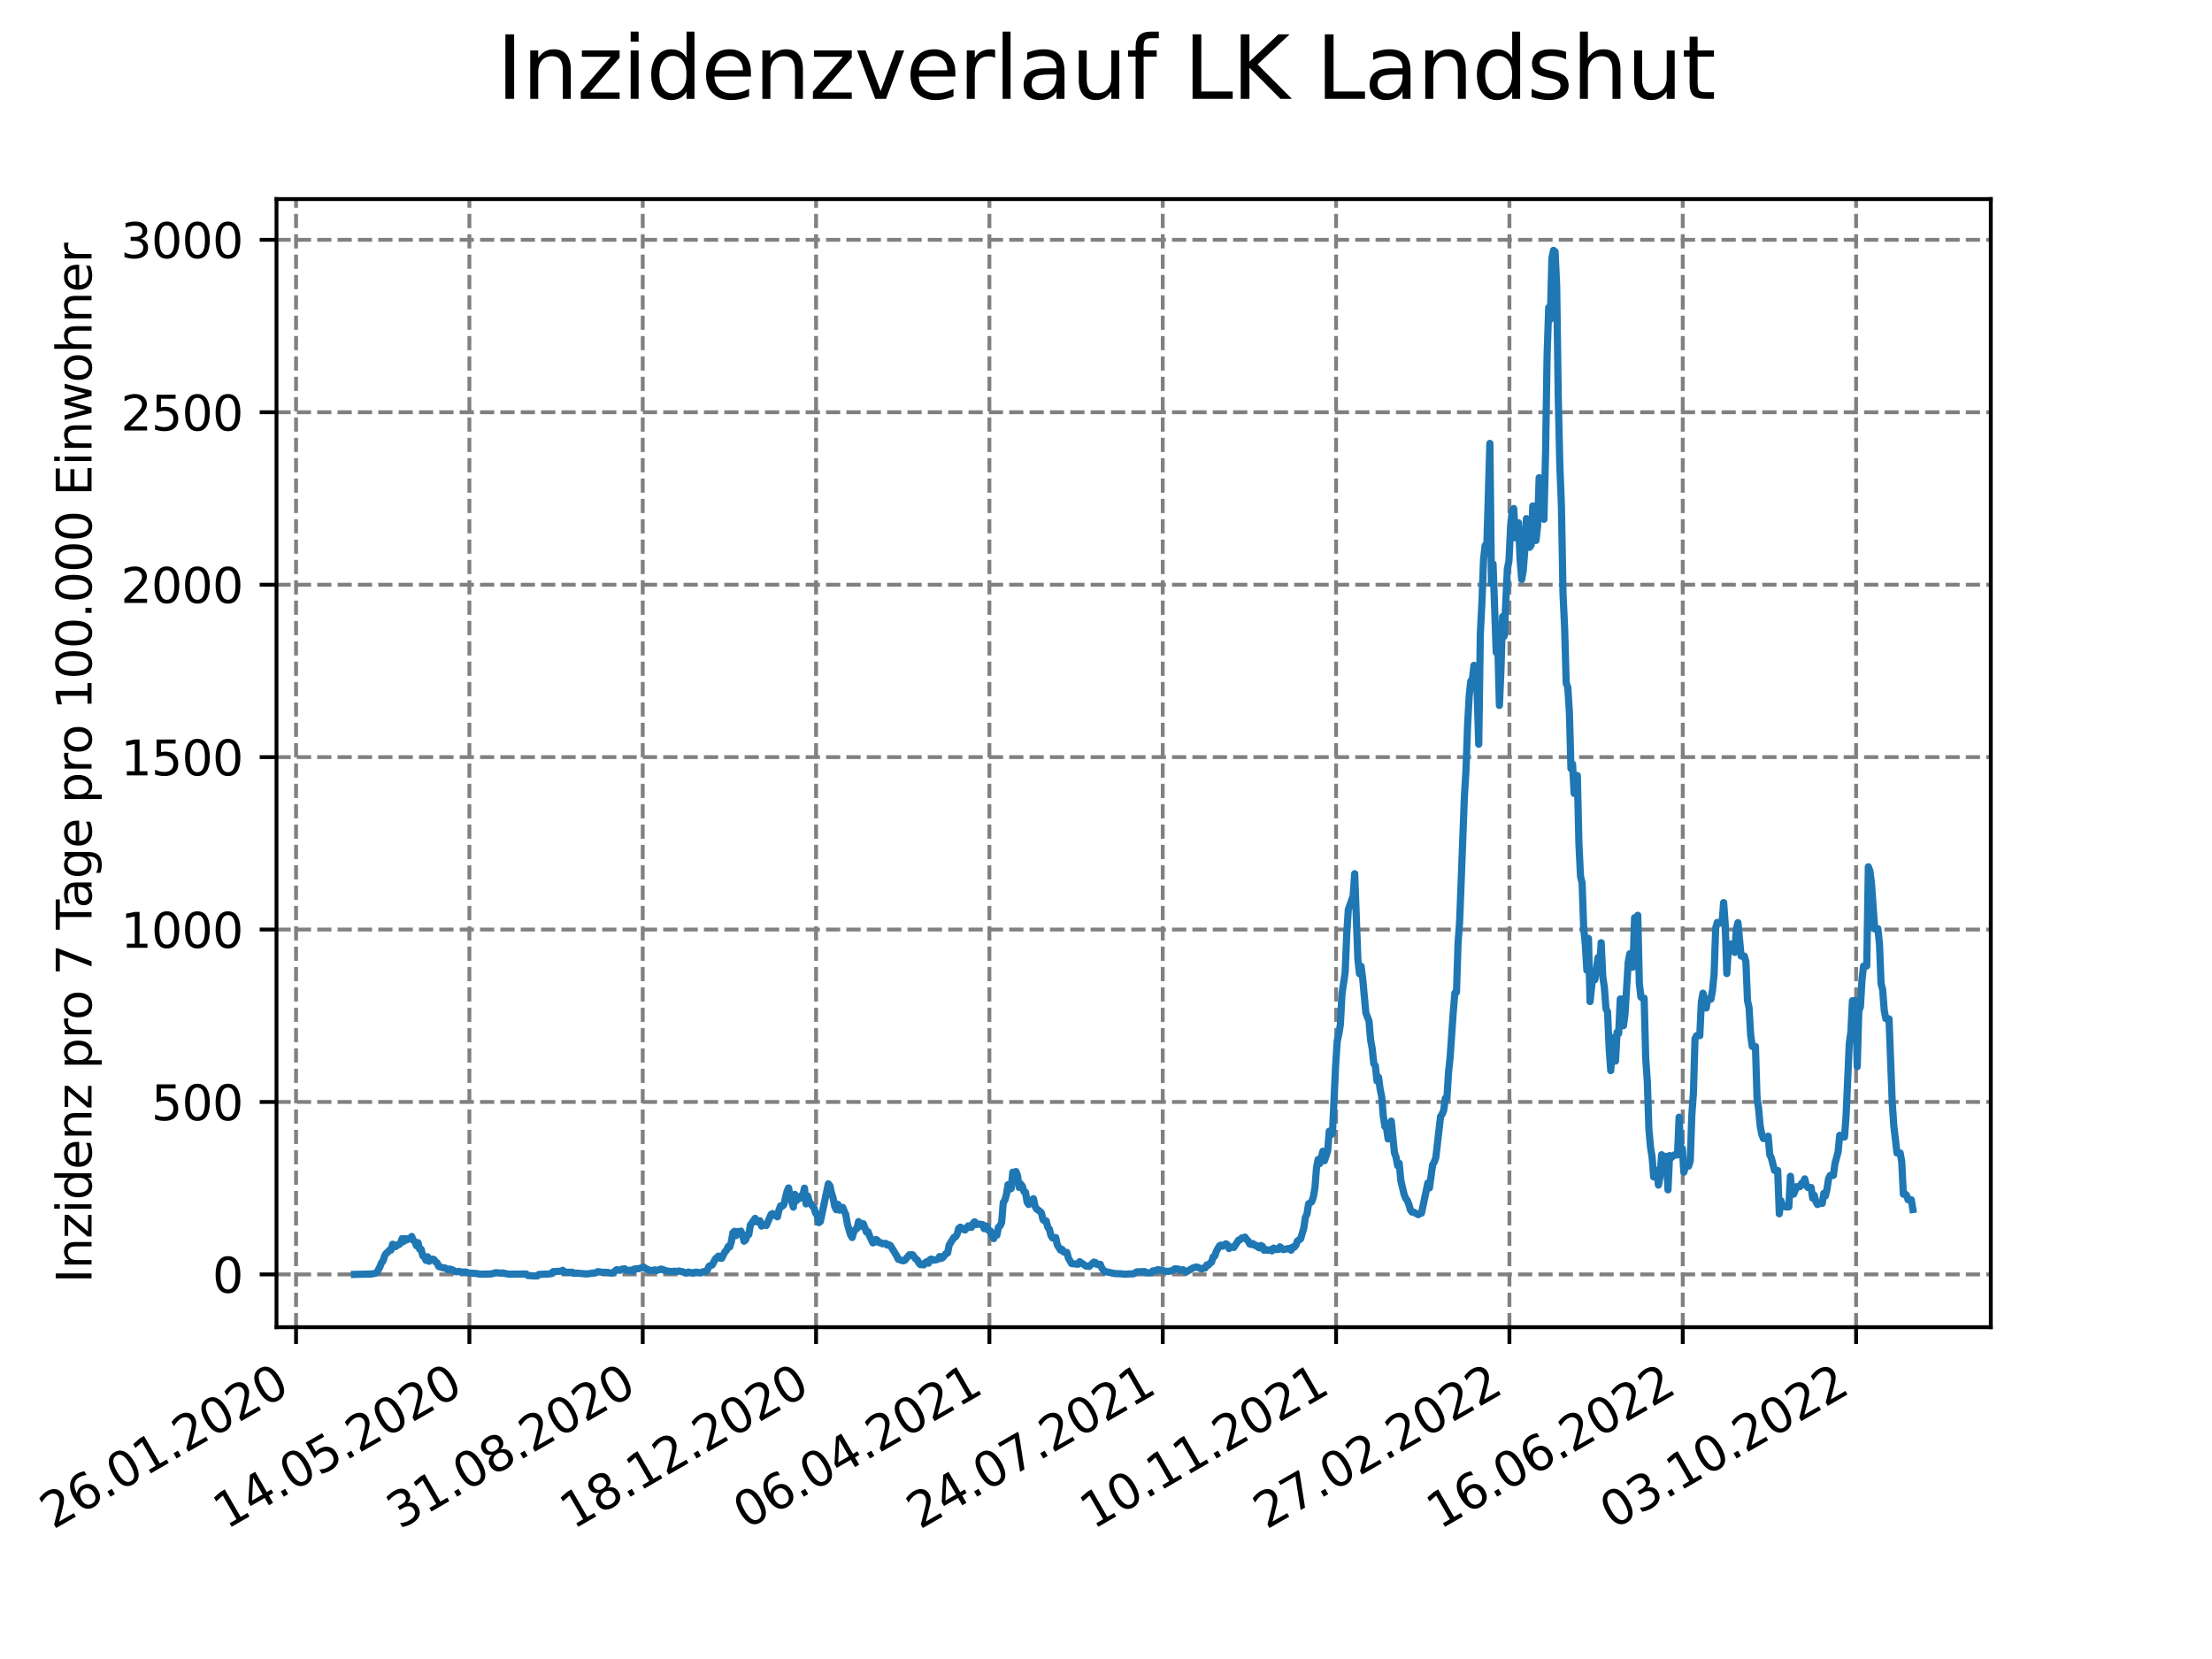 <?xml version="1.0" encoding="utf-8" standalone="no"?>
<!DOCTYPE svg PUBLIC "-//W3C//DTD SVG 1.1//EN"
  "http://www.w3.org/Graphics/SVG/1.1/DTD/svg11.dtd">
<svg xmlns:xlink="http://www.w3.org/1999/xlink" width="460.8pt" height="345.6pt" viewBox="0 0 460.8 345.6" xmlns="http://www.w3.org/2000/svg" version="1.1">
 <defs>
  <style type="text/css">*{stroke-linejoin: round; stroke-linecap: butt}</style>
 </defs>
 <g id="figure_1">
  <g id="patch_1">
   <path d="M 0 345.6 
L 460.8 345.6 
L 460.8 0 
L 0 0 
z
" style="fill: #ffffff"/>
  </g>
  <g id="axes_1">
   <g id="patch_2">
    <path d="M 57.6 276.48 
L 414.72 276.48 
L 414.72 41.472 
L 57.6 41.472 
z
" style="fill: #ffffff"/>
   </g>
   <g id="matplotlib.axis_1">
    <g id="xtick_1">
     <g id="line2d_1">
      <path d="M 61.672 276.48 
L 61.672 41.472 
" clip-path="url(#p30af9d1f97)" style="fill: none; stroke-dasharray: 2.96,1.28; stroke-dashoffset: 0; stroke: #808080; stroke-width: 0.8"/>
     </g>
     <g id="line2d_2">
      <defs>
       <path id="me9393446da" d="M 0 0 
L 0 3.5 
" style="stroke: #000000; stroke-width: 0.8"/>
      </defs>
      <g>
       <use xlink:href="#me9393446da" x="61.672" y="276.48" style="stroke: #000000; stroke-width: 0.8"/>
      </g>
     </g>
     <g id="text_1">
      <!-- 26.01.2020 -->
      <g transform="translate(11.047 318.689) rotate(-30) scale(0.1 -0.1)">
       <defs>
        <path id="DejaVuSans-32" d="M 1228 531 
L 3431 531 
L 3431 0 
L 469 0 
L 469 531 
Q 828 903 1448 1529 
Q 2069 2156 2228 2338 
Q 2531 2678 2651 2914 
Q 2772 3150 2772 3378 
Q 2772 3750 2511 3984 
Q 2250 4219 1831 4219 
Q 1534 4219 1204 4116 
Q 875 4013 500 3803 
L 500 4441 
Q 881 4594 1212 4672 
Q 1544 4750 1819 4750 
Q 2544 4750 2975 4387 
Q 3406 4025 3406 3419 
Q 3406 3131 3298 2873 
Q 3191 2616 2906 2266 
Q 2828 2175 2409 1742 
Q 1991 1309 1228 531 
z
" transform="scale(0.016)"/>
        <path id="DejaVuSans-36" d="M 2113 2584 
Q 1688 2584 1439 2293 
Q 1191 2003 1191 1497 
Q 1191 994 1439 701 
Q 1688 409 2113 409 
Q 2538 409 2786 701 
Q 3034 994 3034 1497 
Q 3034 2003 2786 2293 
Q 2538 2584 2113 2584 
z
M 3366 4563 
L 3366 3988 
Q 3128 4100 2886 4159 
Q 2644 4219 2406 4219 
Q 1781 4219 1451 3797 
Q 1122 3375 1075 2522 
Q 1259 2794 1537 2939 
Q 1816 3084 2150 3084 
Q 2853 3084 3261 2657 
Q 3669 2231 3669 1497 
Q 3669 778 3244 343 
Q 2819 -91 2113 -91 
Q 1303 -91 875 529 
Q 447 1150 447 2328 
Q 447 3434 972 4092 
Q 1497 4750 2381 4750 
Q 2619 4750 2861 4703 
Q 3103 4656 3366 4563 
z
" transform="scale(0.016)"/>
        <path id="DejaVuSans-2e" d="M 684 794 
L 1344 794 
L 1344 0 
L 684 0 
L 684 794 
z
" transform="scale(0.016)"/>
        <path id="DejaVuSans-30" d="M 2034 4250 
Q 1547 4250 1301 3770 
Q 1056 3291 1056 2328 
Q 1056 1369 1301 889 
Q 1547 409 2034 409 
Q 2525 409 2770 889 
Q 3016 1369 3016 2328 
Q 3016 3291 2770 3770 
Q 2525 4250 2034 4250 
z
M 2034 4750 
Q 2819 4750 3233 4129 
Q 3647 3509 3647 2328 
Q 3647 1150 3233 529 
Q 2819 -91 2034 -91 
Q 1250 -91 836 529 
Q 422 1150 422 2328 
Q 422 3509 836 4129 
Q 1250 4750 2034 4750 
z
" transform="scale(0.016)"/>
        <path id="DejaVuSans-31" d="M 794 531 
L 1825 531 
L 1825 4091 
L 703 3866 
L 703 4441 
L 1819 4666 
L 2450 4666 
L 2450 531 
L 3481 531 
L 3481 0 
L 794 0 
L 794 531 
z
" transform="scale(0.016)"/>
       </defs>
       <use xlink:href="#DejaVuSans-32"/>
       <use xlink:href="#DejaVuSans-36" x="63.623"/>
       <use xlink:href="#DejaVuSans-2e" x="127.246"/>
       <use xlink:href="#DejaVuSans-30" x="159.033"/>
       <use xlink:href="#DejaVuSans-31" x="222.656"/>
       <use xlink:href="#DejaVuSans-2e" x="286.279"/>
       <use xlink:href="#DejaVuSans-32" x="318.066"/>
       <use xlink:href="#DejaVuSans-30" x="381.689"/>
       <use xlink:href="#DejaVuSans-32" x="445.312"/>
       <use xlink:href="#DejaVuSans-30" x="508.936"/>
      </g>
     </g>
    </g>
    <g id="xtick_2">
     <g id="line2d_3">
      <path d="M 97.782 276.48 
L 97.782 41.472 
" clip-path="url(#p30af9d1f97)" style="fill: none; stroke-dasharray: 2.96,1.28; stroke-dashoffset: 0; stroke: #808080; stroke-width: 0.8"/>
     </g>
     <g id="line2d_4">
      <g>
       <use xlink:href="#me9393446da" x="97.782" y="276.48" style="stroke: #000000; stroke-width: 0.8"/>
      </g>
     </g>
     <g id="text_2">
      <!-- 14.05.2020 -->
      <g transform="translate(47.156 318.689) rotate(-30) scale(0.1 -0.1)">
       <defs>
        <path id="DejaVuSans-34" d="M 2419 4116 
L 825 1625 
L 2419 1625 
L 2419 4116 
z
M 2253 4666 
L 3047 4666 
L 3047 1625 
L 3713 1625 
L 3713 1100 
L 3047 1100 
L 3047 0 
L 2419 0 
L 2419 1100 
L 313 1100 
L 313 1709 
L 2253 4666 
z
" transform="scale(0.016)"/>
        <path id="DejaVuSans-35" d="M 691 4666 
L 3169 4666 
L 3169 4134 
L 1269 4134 
L 1269 2991 
Q 1406 3038 1543 3061 
Q 1681 3084 1819 3084 
Q 2600 3084 3056 2656 
Q 3513 2228 3513 1497 
Q 3513 744 3044 326 
Q 2575 -91 1722 -91 
Q 1428 -91 1123 -41 
Q 819 9 494 109 
L 494 744 
Q 775 591 1075 516 
Q 1375 441 1709 441 
Q 2250 441 2565 725 
Q 2881 1009 2881 1497 
Q 2881 1984 2565 2268 
Q 2250 2553 1709 2553 
Q 1456 2553 1204 2497 
Q 953 2441 691 2322 
L 691 4666 
z
" transform="scale(0.016)"/>
       </defs>
       <use xlink:href="#DejaVuSans-31"/>
       <use xlink:href="#DejaVuSans-34" x="63.623"/>
       <use xlink:href="#DejaVuSans-2e" x="127.246"/>
       <use xlink:href="#DejaVuSans-30" x="159.033"/>
       <use xlink:href="#DejaVuSans-35" x="222.656"/>
       <use xlink:href="#DejaVuSans-2e" x="286.279"/>
       <use xlink:href="#DejaVuSans-32" x="318.066"/>
       <use xlink:href="#DejaVuSans-30" x="381.689"/>
       <use xlink:href="#DejaVuSans-32" x="445.312"/>
       <use xlink:href="#DejaVuSans-30" x="508.936"/>
      </g>
     </g>
    </g>
    <g id="xtick_3">
     <g id="line2d_5">
      <path d="M 133.891 276.48 
L 133.891 41.472 
" clip-path="url(#p30af9d1f97)" style="fill: none; stroke-dasharray: 2.96,1.28; stroke-dashoffset: 0; stroke: #808080; stroke-width: 0.8"/>
     </g>
     <g id="line2d_6">
      <g>
       <use xlink:href="#me9393446da" x="133.891" y="276.48" style="stroke: #000000; stroke-width: 0.8"/>
      </g>
     </g>
     <g id="text_3">
      <!-- 31.08.2020 -->
      <g transform="translate(83.266 318.689) rotate(-30) scale(0.1 -0.1)">
       <defs>
        <path id="DejaVuSans-33" d="M 2597 2516 
Q 3050 2419 3304 2112 
Q 3559 1806 3559 1356 
Q 3559 666 3084 287 
Q 2609 -91 1734 -91 
Q 1441 -91 1130 -33 
Q 819 25 488 141 
L 488 750 
Q 750 597 1062 519 
Q 1375 441 1716 441 
Q 2309 441 2620 675 
Q 2931 909 2931 1356 
Q 2931 1769 2642 2001 
Q 2353 2234 1838 2234 
L 1294 2234 
L 1294 2753 
L 1863 2753 
Q 2328 2753 2575 2939 
Q 2822 3125 2822 3475 
Q 2822 3834 2567 4026 
Q 2313 4219 1838 4219 
Q 1578 4219 1281 4162 
Q 984 4106 628 3988 
L 628 4550 
Q 988 4650 1302 4700 
Q 1616 4750 1894 4750 
Q 2613 4750 3031 4423 
Q 3450 4097 3450 3541 
Q 3450 3153 3228 2886 
Q 3006 2619 2597 2516 
z
" transform="scale(0.016)"/>
        <path id="DejaVuSans-38" d="M 2034 2216 
Q 1584 2216 1326 1975 
Q 1069 1734 1069 1313 
Q 1069 891 1326 650 
Q 1584 409 2034 409 
Q 2484 409 2743 651 
Q 3003 894 3003 1313 
Q 3003 1734 2745 1975 
Q 2488 2216 2034 2216 
z
M 1403 2484 
Q 997 2584 770 2862 
Q 544 3141 544 3541 
Q 544 4100 942 4425 
Q 1341 4750 2034 4750 
Q 2731 4750 3128 4425 
Q 3525 4100 3525 3541 
Q 3525 3141 3298 2862 
Q 3072 2584 2669 2484 
Q 3125 2378 3379 2068 
Q 3634 1759 3634 1313 
Q 3634 634 3220 271 
Q 2806 -91 2034 -91 
Q 1263 -91 848 271 
Q 434 634 434 1313 
Q 434 1759 690 2068 
Q 947 2378 1403 2484 
z
M 1172 3481 
Q 1172 3119 1398 2916 
Q 1625 2713 2034 2713 
Q 2441 2713 2670 2916 
Q 2900 3119 2900 3481 
Q 2900 3844 2670 4047 
Q 2441 4250 2034 4250 
Q 1625 4250 1398 4047 
Q 1172 3844 1172 3481 
z
" transform="scale(0.016)"/>
       </defs>
       <use xlink:href="#DejaVuSans-33"/>
       <use xlink:href="#DejaVuSans-31" x="63.623"/>
       <use xlink:href="#DejaVuSans-2e" x="127.246"/>
       <use xlink:href="#DejaVuSans-30" x="159.033"/>
       <use xlink:href="#DejaVuSans-38" x="222.656"/>
       <use xlink:href="#DejaVuSans-2e" x="286.279"/>
       <use xlink:href="#DejaVuSans-32" x="318.066"/>
       <use xlink:href="#DejaVuSans-30" x="381.689"/>
       <use xlink:href="#DejaVuSans-32" x="445.312"/>
       <use xlink:href="#DejaVuSans-30" x="508.936"/>
      </g>
     </g>
    </g>
    <g id="xtick_4">
     <g id="line2d_7">
      <path d="M 170.001 276.48 
L 170.001 41.472 
" clip-path="url(#p30af9d1f97)" style="fill: none; stroke-dasharray: 2.96,1.28; stroke-dashoffset: 0; stroke: #808080; stroke-width: 0.8"/>
     </g>
     <g id="line2d_8">
      <g>
       <use xlink:href="#me9393446da" x="170.001" y="276.48" style="stroke: #000000; stroke-width: 0.8"/>
      </g>
     </g>
     <g id="text_4">
      <!-- 18.12.2020 -->
      <g transform="translate(119.375 318.689) rotate(-30) scale(0.1 -0.1)">
       <use xlink:href="#DejaVuSans-31"/>
       <use xlink:href="#DejaVuSans-38" x="63.623"/>
       <use xlink:href="#DejaVuSans-2e" x="127.246"/>
       <use xlink:href="#DejaVuSans-31" x="159.033"/>
       <use xlink:href="#DejaVuSans-32" x="222.656"/>
       <use xlink:href="#DejaVuSans-2e" x="286.279"/>
       <use xlink:href="#DejaVuSans-32" x="318.066"/>
       <use xlink:href="#DejaVuSans-30" x="381.689"/>
       <use xlink:href="#DejaVuSans-32" x="445.312"/>
       <use xlink:href="#DejaVuSans-30" x="508.936"/>
      </g>
     </g>
    </g>
    <g id="xtick_5">
     <g id="line2d_9">
      <path d="M 206.11 276.48 
L 206.11 41.472 
" clip-path="url(#p30af9d1f97)" style="fill: none; stroke-dasharray: 2.96,1.28; stroke-dashoffset: 0; stroke: #808080; stroke-width: 0.8"/>
     </g>
     <g id="line2d_10">
      <g>
       <use xlink:href="#me9393446da" x="206.11" y="276.48" style="stroke: #000000; stroke-width: 0.8"/>
      </g>
     </g>
     <g id="text_5">
      <!-- 06.04.2021 -->
      <g transform="translate(155.485 318.689) rotate(-30) scale(0.1 -0.1)">
       <use xlink:href="#DejaVuSans-30"/>
       <use xlink:href="#DejaVuSans-36" x="63.623"/>
       <use xlink:href="#DejaVuSans-2e" x="127.246"/>
       <use xlink:href="#DejaVuSans-30" x="159.033"/>
       <use xlink:href="#DejaVuSans-34" x="222.656"/>
       <use xlink:href="#DejaVuSans-2e" x="286.279"/>
       <use xlink:href="#DejaVuSans-32" x="318.066"/>
       <use xlink:href="#DejaVuSans-30" x="381.689"/>
       <use xlink:href="#DejaVuSans-32" x="445.312"/>
       <use xlink:href="#DejaVuSans-31" x="508.936"/>
      </g>
     </g>
    </g>
    <g id="xtick_6">
     <g id="line2d_11">
      <path d="M 242.22 276.48 
L 242.22 41.472 
" clip-path="url(#p30af9d1f97)" style="fill: none; stroke-dasharray: 2.96,1.28; stroke-dashoffset: 0; stroke: #808080; stroke-width: 0.8"/>
     </g>
     <g id="line2d_12">
      <g>
       <use xlink:href="#me9393446da" x="242.22" y="276.48" style="stroke: #000000; stroke-width: 0.8"/>
      </g>
     </g>
     <g id="text_6">
      <!-- 24.07.2021 -->
      <g transform="translate(191.594 318.689) rotate(-30) scale(0.1 -0.1)">
       <defs>
        <path id="DejaVuSans-37" d="M 525 4666 
L 3525 4666 
L 3525 4397 
L 1831 0 
L 1172 0 
L 2766 4134 
L 525 4134 
L 525 4666 
z
" transform="scale(0.016)"/>
       </defs>
       <use xlink:href="#DejaVuSans-32"/>
       <use xlink:href="#DejaVuSans-34" x="63.623"/>
       <use xlink:href="#DejaVuSans-2e" x="127.246"/>
       <use xlink:href="#DejaVuSans-30" x="159.033"/>
       <use xlink:href="#DejaVuSans-37" x="222.656"/>
       <use xlink:href="#DejaVuSans-2e" x="286.279"/>
       <use xlink:href="#DejaVuSans-32" x="318.066"/>
       <use xlink:href="#DejaVuSans-30" x="381.689"/>
       <use xlink:href="#DejaVuSans-32" x="445.312"/>
       <use xlink:href="#DejaVuSans-31" x="508.936"/>
      </g>
     </g>
    </g>
    <g id="xtick_7">
     <g id="line2d_13">
      <path d="M 278.329 276.48 
L 278.329 41.472 
" clip-path="url(#p30af9d1f97)" style="fill: none; stroke-dasharray: 2.96,1.28; stroke-dashoffset: 0; stroke: #808080; stroke-width: 0.8"/>
     </g>
     <g id="line2d_14">
      <g>
       <use xlink:href="#me9393446da" x="278.329" y="276.48" style="stroke: #000000; stroke-width: 0.8"/>
      </g>
     </g>
     <g id="text_7">
      <!-- 10.11.2021 -->
      <g transform="translate(227.704 318.689) rotate(-30) scale(0.1 -0.1)">
       <use xlink:href="#DejaVuSans-31"/>
       <use xlink:href="#DejaVuSans-30" x="63.623"/>
       <use xlink:href="#DejaVuSans-2e" x="127.246"/>
       <use xlink:href="#DejaVuSans-31" x="159.033"/>
       <use xlink:href="#DejaVuSans-31" x="222.656"/>
       <use xlink:href="#DejaVuSans-2e" x="286.279"/>
       <use xlink:href="#DejaVuSans-32" x="318.066"/>
       <use xlink:href="#DejaVuSans-30" x="381.689"/>
       <use xlink:href="#DejaVuSans-32" x="445.312"/>
       <use xlink:href="#DejaVuSans-31" x="508.936"/>
      </g>
     </g>
    </g>
    <g id="xtick_8">
     <g id="line2d_15">
      <path d="M 314.439 276.48 
L 314.439 41.472 
" clip-path="url(#p30af9d1f97)" style="fill: none; stroke-dasharray: 2.96,1.28; stroke-dashoffset: 0; stroke: #808080; stroke-width: 0.8"/>
     </g>
     <g id="line2d_16">
      <g>
       <use xlink:href="#me9393446da" x="314.439" y="276.48" style="stroke: #000000; stroke-width: 0.8"/>
      </g>
     </g>
     <g id="text_8">
      <!-- 27.02.2022 -->
      <g transform="translate(263.814 318.689) rotate(-30) scale(0.1 -0.1)">
       <use xlink:href="#DejaVuSans-32"/>
       <use xlink:href="#DejaVuSans-37" x="63.623"/>
       <use xlink:href="#DejaVuSans-2e" x="127.246"/>
       <use xlink:href="#DejaVuSans-30" x="159.033"/>
       <use xlink:href="#DejaVuSans-32" x="222.656"/>
       <use xlink:href="#DejaVuSans-2e" x="286.279"/>
       <use xlink:href="#DejaVuSans-32" x="318.066"/>
       <use xlink:href="#DejaVuSans-30" x="381.689"/>
       <use xlink:href="#DejaVuSans-32" x="445.312"/>
       <use xlink:href="#DejaVuSans-32" x="508.936"/>
      </g>
     </g>
    </g>
    <g id="xtick_9">
     <g id="line2d_17">
      <path d="M 350.548 276.48 
L 350.548 41.472 
" clip-path="url(#p30af9d1f97)" style="fill: none; stroke-dasharray: 2.96,1.28; stroke-dashoffset: 0; stroke: #808080; stroke-width: 0.8"/>
     </g>
     <g id="line2d_18">
      <g>
       <use xlink:href="#me9393446da" x="350.548" y="276.48" style="stroke: #000000; stroke-width: 0.8"/>
      </g>
     </g>
     <g id="text_9">
      <!-- 16.06.2022 -->
      <g transform="translate(299.923 318.689) rotate(-30) scale(0.1 -0.1)">
       <use xlink:href="#DejaVuSans-31"/>
       <use xlink:href="#DejaVuSans-36" x="63.623"/>
       <use xlink:href="#DejaVuSans-2e" x="127.246"/>
       <use xlink:href="#DejaVuSans-30" x="159.033"/>
       <use xlink:href="#DejaVuSans-36" x="222.656"/>
       <use xlink:href="#DejaVuSans-2e" x="286.279"/>
       <use xlink:href="#DejaVuSans-32" x="318.066"/>
       <use xlink:href="#DejaVuSans-30" x="381.689"/>
       <use xlink:href="#DejaVuSans-32" x="445.312"/>
       <use xlink:href="#DejaVuSans-32" x="508.936"/>
      </g>
     </g>
    </g>
    <g id="xtick_10">
     <g id="line2d_19">
      <path d="M 386.658 276.48 
L 386.658 41.472 
" clip-path="url(#p30af9d1f97)" style="fill: none; stroke-dasharray: 2.96,1.28; stroke-dashoffset: 0; stroke: #808080; stroke-width: 0.8"/>
     </g>
     <g id="line2d_20">
      <g>
       <use xlink:href="#me9393446da" x="386.658" y="276.48" style="stroke: #000000; stroke-width: 0.8"/>
      </g>
     </g>
     <g id="text_10">
      <!-- 03.10.2022 -->
      <g transform="translate(336.033 318.689) rotate(-30) scale(0.1 -0.1)">
       <use xlink:href="#DejaVuSans-30"/>
       <use xlink:href="#DejaVuSans-33" x="63.623"/>
       <use xlink:href="#DejaVuSans-2e" x="127.246"/>
       <use xlink:href="#DejaVuSans-31" x="159.033"/>
       <use xlink:href="#DejaVuSans-30" x="222.656"/>
       <use xlink:href="#DejaVuSans-2e" x="286.279"/>
       <use xlink:href="#DejaVuSans-32" x="318.066"/>
       <use xlink:href="#DejaVuSans-30" x="381.689"/>
       <use xlink:href="#DejaVuSans-32" x="445.312"/>
       <use xlink:href="#DejaVuSans-32" x="508.936"/>
      </g>
     </g>
    </g>
   </g>
   <g id="matplotlib.axis_2">
    <g id="ytick_1">
     <g id="line2d_21">
      <path d="M 57.6 265.483 
L 414.72 265.483 
" clip-path="url(#p30af9d1f97)" style="fill: none; stroke-dasharray: 2.96,1.28; stroke-dashoffset: 0; stroke: #808080; stroke-width: 0.8"/>
     </g>
     <g id="line2d_22">
      <defs>
       <path id="mb37d56db6e" d="M 0 0 
L -3.5 0 
" style="stroke: #000000; stroke-width: 0.8"/>
      </defs>
      <g>
       <use xlink:href="#mb37d56db6e" x="57.6" y="265.483" style="stroke: #000000; stroke-width: 0.8"/>
      </g>
     </g>
     <g id="text_11">
      <!-- 0 -->
      <g transform="translate(44.237 269.283) scale(0.1 -0.1)">
       <use xlink:href="#DejaVuSans-30"/>
      </g>
     </g>
    </g>
    <g id="ytick_2">
     <g id="line2d_23">
      <path d="M 57.6 229.563 
L 414.72 229.563 
" clip-path="url(#p30af9d1f97)" style="fill: none; stroke-dasharray: 2.96,1.28; stroke-dashoffset: 0; stroke: #808080; stroke-width: 0.8"/>
     </g>
     <g id="line2d_24">
      <g>
       <use xlink:href="#mb37d56db6e" x="57.6" y="229.563" style="stroke: #000000; stroke-width: 0.8"/>
      </g>
     </g>
     <g id="text_12">
      <!-- 500 -->
      <g transform="translate(31.512 233.362) scale(0.1 -0.1)">
       <use xlink:href="#DejaVuSans-35"/>
       <use xlink:href="#DejaVuSans-30" x="63.623"/>
       <use xlink:href="#DejaVuSans-30" x="127.246"/>
      </g>
     </g>
    </g>
    <g id="ytick_3">
     <g id="line2d_25">
      <path d="M 57.6 193.642 
L 414.72 193.642 
" clip-path="url(#p30af9d1f97)" style="fill: none; stroke-dasharray: 2.96,1.28; stroke-dashoffset: 0; stroke: #808080; stroke-width: 0.8"/>
     </g>
     <g id="line2d_26">
      <g>
       <use xlink:href="#mb37d56db6e" x="57.6" y="193.642" style="stroke: #000000; stroke-width: 0.8"/>
      </g>
     </g>
     <g id="text_13">
      <!-- 1000 -->
      <g transform="translate(25.15 197.441) scale(0.1 -0.1)">
       <use xlink:href="#DejaVuSans-31"/>
       <use xlink:href="#DejaVuSans-30" x="63.623"/>
       <use xlink:href="#DejaVuSans-30" x="127.246"/>
       <use xlink:href="#DejaVuSans-30" x="190.869"/>
      </g>
     </g>
    </g>
    <g id="ytick_4">
     <g id="line2d_27">
      <path d="M 57.6 157.721 
L 414.72 157.721 
" clip-path="url(#p30af9d1f97)" style="fill: none; stroke-dasharray: 2.96,1.28; stroke-dashoffset: 0; stroke: #808080; stroke-width: 0.8"/>
     </g>
     <g id="line2d_28">
      <g>
       <use xlink:href="#mb37d56db6e" x="57.6" y="157.721" style="stroke: #000000; stroke-width: 0.8"/>
      </g>
     </g>
     <g id="text_14">
      <!-- 1500 -->
      <g transform="translate(25.15 161.521) scale(0.1 -0.1)">
       <use xlink:href="#DejaVuSans-31"/>
       <use xlink:href="#DejaVuSans-35" x="63.623"/>
       <use xlink:href="#DejaVuSans-30" x="127.246"/>
       <use xlink:href="#DejaVuSans-30" x="190.869"/>
      </g>
     </g>
    </g>
    <g id="ytick_5">
     <g id="line2d_29">
      <path d="M 57.6 121.801 
L 414.72 121.801 
" clip-path="url(#p30af9d1f97)" style="fill: none; stroke-dasharray: 2.96,1.28; stroke-dashoffset: 0; stroke: #808080; stroke-width: 0.8"/>
     </g>
     <g id="line2d_30">
      <g>
       <use xlink:href="#mb37d56db6e" x="57.6" y="121.801" style="stroke: #000000; stroke-width: 0.8"/>
      </g>
     </g>
     <g id="text_15">
      <!-- 2000 -->
      <g transform="translate(25.15 125.6) scale(0.1 -0.1)">
       <use xlink:href="#DejaVuSans-32"/>
       <use xlink:href="#DejaVuSans-30" x="63.623"/>
       <use xlink:href="#DejaVuSans-30" x="127.246"/>
       <use xlink:href="#DejaVuSans-30" x="190.869"/>
      </g>
     </g>
    </g>
    <g id="ytick_6">
     <g id="line2d_31">
      <path d="M 57.6 85.88 
L 414.72 85.88 
" clip-path="url(#p30af9d1f97)" style="fill: none; stroke-dasharray: 2.96,1.28; stroke-dashoffset: 0; stroke: #808080; stroke-width: 0.8"/>
     </g>
     <g id="line2d_32">
      <g>
       <use xlink:href="#mb37d56db6e" x="57.6" y="85.88" style="stroke: #000000; stroke-width: 0.8"/>
      </g>
     </g>
     <g id="text_16">
      <!-- 2500 -->
      <g transform="translate(25.15 89.679) scale(0.1 -0.1)">
       <use xlink:href="#DejaVuSans-32"/>
       <use xlink:href="#DejaVuSans-35" x="63.623"/>
       <use xlink:href="#DejaVuSans-30" x="127.246"/>
       <use xlink:href="#DejaVuSans-30" x="190.869"/>
      </g>
     </g>
    </g>
    <g id="ytick_7">
     <g id="line2d_33">
      <path d="M 57.6 49.959 
L 414.72 49.959 
" clip-path="url(#p30af9d1f97)" style="fill: none; stroke-dasharray: 2.96,1.28; stroke-dashoffset: 0; stroke: #808080; stroke-width: 0.8"/>
     </g>
     <g id="line2d_34">
      <g>
       <use xlink:href="#mb37d56db6e" x="57.6" y="49.959" style="stroke: #000000; stroke-width: 0.8"/>
      </g>
     </g>
     <g id="text_17">
      <!-- 3000 -->
      <g transform="translate(25.15 53.759) scale(0.1 -0.1)">
       <use xlink:href="#DejaVuSans-33"/>
       <use xlink:href="#DejaVuSans-30" x="63.623"/>
       <use xlink:href="#DejaVuSans-30" x="127.246"/>
       <use xlink:href="#DejaVuSans-30" x="190.869"/>
      </g>
     </g>
    </g>
    <g id="text_18">
     <!-- Inzidenz pro 7 Tage pro 100.000 Einwohner -->
     <g transform="translate(19.07 267.301) rotate(-90) scale(0.1 -0.1)">
      <defs>
       <path id="DejaVuSans-49" d="M 628 4666 
L 1259 4666 
L 1259 0 
L 628 0 
L 628 4666 
z
" transform="scale(0.016)"/>
       <path id="DejaVuSans-6e" d="M 3513 2113 
L 3513 0 
L 2938 0 
L 2938 2094 
Q 2938 2591 2744 2837 
Q 2550 3084 2163 3084 
Q 1697 3084 1428 2787 
Q 1159 2491 1159 1978 
L 1159 0 
L 581 0 
L 581 3500 
L 1159 3500 
L 1159 2956 
Q 1366 3272 1645 3428 
Q 1925 3584 2291 3584 
Q 2894 3584 3203 3211 
Q 3513 2838 3513 2113 
z
" transform="scale(0.016)"/>
       <path id="DejaVuSans-7a" d="M 353 3500 
L 3084 3500 
L 3084 2975 
L 922 459 
L 3084 459 
L 3084 0 
L 275 0 
L 275 525 
L 2438 3041 
L 353 3041 
L 353 3500 
z
" transform="scale(0.016)"/>
       <path id="DejaVuSans-69" d="M 603 3500 
L 1178 3500 
L 1178 0 
L 603 0 
L 603 3500 
z
M 603 4863 
L 1178 4863 
L 1178 4134 
L 603 4134 
L 603 4863 
z
" transform="scale(0.016)"/>
       <path id="DejaVuSans-64" d="M 2906 2969 
L 2906 4863 
L 3481 4863 
L 3481 0 
L 2906 0 
L 2906 525 
Q 2725 213 2448 61 
Q 2172 -91 1784 -91 
Q 1150 -91 751 415 
Q 353 922 353 1747 
Q 353 2572 751 3078 
Q 1150 3584 1784 3584 
Q 2172 3584 2448 3432 
Q 2725 3281 2906 2969 
z
M 947 1747 
Q 947 1113 1208 752 
Q 1469 391 1925 391 
Q 2381 391 2643 752 
Q 2906 1113 2906 1747 
Q 2906 2381 2643 2742 
Q 2381 3103 1925 3103 
Q 1469 3103 1208 2742 
Q 947 2381 947 1747 
z
" transform="scale(0.016)"/>
       <path id="DejaVuSans-65" d="M 3597 1894 
L 3597 1613 
L 953 1613 
Q 991 1019 1311 708 
Q 1631 397 2203 397 
Q 2534 397 2845 478 
Q 3156 559 3463 722 
L 3463 178 
Q 3153 47 2828 -22 
Q 2503 -91 2169 -91 
Q 1331 -91 842 396 
Q 353 884 353 1716 
Q 353 2575 817 3079 
Q 1281 3584 2069 3584 
Q 2775 3584 3186 3129 
Q 3597 2675 3597 1894 
z
M 3022 2063 
Q 3016 2534 2758 2815 
Q 2500 3097 2075 3097 
Q 1594 3097 1305 2825 
Q 1016 2553 972 2059 
L 3022 2063 
z
" transform="scale(0.016)"/>
       <path id="DejaVuSans-20" transform="scale(0.016)"/>
       <path id="DejaVuSans-70" d="M 1159 525 
L 1159 -1331 
L 581 -1331 
L 581 3500 
L 1159 3500 
L 1159 2969 
Q 1341 3281 1617 3432 
Q 1894 3584 2278 3584 
Q 2916 3584 3314 3078 
Q 3713 2572 3713 1747 
Q 3713 922 3314 415 
Q 2916 -91 2278 -91 
Q 1894 -91 1617 61 
Q 1341 213 1159 525 
z
M 3116 1747 
Q 3116 2381 2855 2742 
Q 2594 3103 2138 3103 
Q 1681 3103 1420 2742 
Q 1159 2381 1159 1747 
Q 1159 1113 1420 752 
Q 1681 391 2138 391 
Q 2594 391 2855 752 
Q 3116 1113 3116 1747 
z
" transform="scale(0.016)"/>
       <path id="DejaVuSans-72" d="M 2631 2963 
Q 2534 3019 2420 3045 
Q 2306 3072 2169 3072 
Q 1681 3072 1420 2755 
Q 1159 2438 1159 1844 
L 1159 0 
L 581 0 
L 581 3500 
L 1159 3500 
L 1159 2956 
Q 1341 3275 1631 3429 
Q 1922 3584 2338 3584 
Q 2397 3584 2469 3576 
Q 2541 3569 2628 3553 
L 2631 2963 
z
" transform="scale(0.016)"/>
       <path id="DejaVuSans-6f" d="M 1959 3097 
Q 1497 3097 1228 2736 
Q 959 2375 959 1747 
Q 959 1119 1226 758 
Q 1494 397 1959 397 
Q 2419 397 2687 759 
Q 2956 1122 2956 1747 
Q 2956 2369 2687 2733 
Q 2419 3097 1959 3097 
z
M 1959 3584 
Q 2709 3584 3137 3096 
Q 3566 2609 3566 1747 
Q 3566 888 3137 398 
Q 2709 -91 1959 -91 
Q 1206 -91 779 398 
Q 353 888 353 1747 
Q 353 2609 779 3096 
Q 1206 3584 1959 3584 
z
" transform="scale(0.016)"/>
       <path id="DejaVuSans-54" d="M -19 4666 
L 3928 4666 
L 3928 4134 
L 2272 4134 
L 2272 0 
L 1638 0 
L 1638 4134 
L -19 4134 
L -19 4666 
z
" transform="scale(0.016)"/>
       <path id="DejaVuSans-61" d="M 2194 1759 
Q 1497 1759 1228 1600 
Q 959 1441 959 1056 
Q 959 750 1161 570 
Q 1363 391 1709 391 
Q 2188 391 2477 730 
Q 2766 1069 2766 1631 
L 2766 1759 
L 2194 1759 
z
M 3341 1997 
L 3341 0 
L 2766 0 
L 2766 531 
Q 2569 213 2275 61 
Q 1981 -91 1556 -91 
Q 1019 -91 701 211 
Q 384 513 384 1019 
Q 384 1609 779 1909 
Q 1175 2209 1959 2209 
L 2766 2209 
L 2766 2266 
Q 2766 2663 2505 2880 
Q 2244 3097 1772 3097 
Q 1472 3097 1187 3025 
Q 903 2953 641 2809 
L 641 3341 
Q 956 3463 1253 3523 
Q 1550 3584 1831 3584 
Q 2591 3584 2966 3190 
Q 3341 2797 3341 1997 
z
" transform="scale(0.016)"/>
       <path id="DejaVuSans-67" d="M 2906 1791 
Q 2906 2416 2648 2759 
Q 2391 3103 1925 3103 
Q 1463 3103 1205 2759 
Q 947 2416 947 1791 
Q 947 1169 1205 825 
Q 1463 481 1925 481 
Q 2391 481 2648 825 
Q 2906 1169 2906 1791 
z
M 3481 434 
Q 3481 -459 3084 -895 
Q 2688 -1331 1869 -1331 
Q 1566 -1331 1297 -1286 
Q 1028 -1241 775 -1147 
L 775 -588 
Q 1028 -725 1275 -790 
Q 1522 -856 1778 -856 
Q 2344 -856 2625 -561 
Q 2906 -266 2906 331 
L 2906 616 
Q 2728 306 2450 153 
Q 2172 0 1784 0 
Q 1141 0 747 490 
Q 353 981 353 1791 
Q 353 2603 747 3093 
Q 1141 3584 1784 3584 
Q 2172 3584 2450 3431 
Q 2728 3278 2906 2969 
L 2906 3500 
L 3481 3500 
L 3481 434 
z
" transform="scale(0.016)"/>
       <path id="DejaVuSans-45" d="M 628 4666 
L 3578 4666 
L 3578 4134 
L 1259 4134 
L 1259 2753 
L 3481 2753 
L 3481 2222 
L 1259 2222 
L 1259 531 
L 3634 531 
L 3634 0 
L 628 0 
L 628 4666 
z
" transform="scale(0.016)"/>
       <path id="DejaVuSans-77" d="M 269 3500 
L 844 3500 
L 1563 769 
L 2278 3500 
L 2956 3500 
L 3675 769 
L 4391 3500 
L 4966 3500 
L 4050 0 
L 3372 0 
L 2619 2869 
L 1863 0 
L 1184 0 
L 269 3500 
z
" transform="scale(0.016)"/>
       <path id="DejaVuSans-68" d="M 3513 2113 
L 3513 0 
L 2938 0 
L 2938 2094 
Q 2938 2591 2744 2837 
Q 2550 3084 2163 3084 
Q 1697 3084 1428 2787 
Q 1159 2491 1159 1978 
L 1159 0 
L 581 0 
L 581 4863 
L 1159 4863 
L 1159 2956 
Q 1366 3272 1645 3428 
Q 1925 3584 2291 3584 
Q 2894 3584 3203 3211 
Q 3513 2838 3513 2113 
z
" transform="scale(0.016)"/>
      </defs>
      <use xlink:href="#DejaVuSans-49"/>
      <use xlink:href="#DejaVuSans-6e" x="29.492"/>
      <use xlink:href="#DejaVuSans-7a" x="92.871"/>
      <use xlink:href="#DejaVuSans-69" x="145.361"/>
      <use xlink:href="#DejaVuSans-64" x="173.145"/>
      <use xlink:href="#DejaVuSans-65" x="236.621"/>
      <use xlink:href="#DejaVuSans-6e" x="298.145"/>
      <use xlink:href="#DejaVuSans-7a" x="361.523"/>
      <use xlink:href="#DejaVuSans-20" x="414.014"/>
      <use xlink:href="#DejaVuSans-70" x="445.801"/>
      <use xlink:href="#DejaVuSans-72" x="509.277"/>
      <use xlink:href="#DejaVuSans-6f" x="548.141"/>
      <use xlink:href="#DejaVuSans-20" x="609.322"/>
      <use xlink:href="#DejaVuSans-37" x="641.109"/>
      <use xlink:href="#DejaVuSans-20" x="704.732"/>
      <use xlink:href="#DejaVuSans-54" x="736.52"/>
      <use xlink:href="#DejaVuSans-61" x="781.104"/>
      <use xlink:href="#DejaVuSans-67" x="842.383"/>
      <use xlink:href="#DejaVuSans-65" x="905.859"/>
      <use xlink:href="#DejaVuSans-20" x="967.383"/>
      <use xlink:href="#DejaVuSans-70" x="999.17"/>
      <use xlink:href="#DejaVuSans-72" x="1062.646"/>
      <use xlink:href="#DejaVuSans-6f" x="1101.51"/>
      <use xlink:href="#DejaVuSans-20" x="1162.691"/>
      <use xlink:href="#DejaVuSans-31" x="1194.479"/>
      <use xlink:href="#DejaVuSans-30" x="1258.102"/>
      <use xlink:href="#DejaVuSans-30" x="1321.725"/>
      <use xlink:href="#DejaVuSans-2e" x="1385.348"/>
      <use xlink:href="#DejaVuSans-30" x="1417.135"/>
      <use xlink:href="#DejaVuSans-30" x="1480.758"/>
      <use xlink:href="#DejaVuSans-30" x="1544.381"/>
      <use xlink:href="#DejaVuSans-20" x="1608.004"/>
      <use xlink:href="#DejaVuSans-45" x="1639.791"/>
      <use xlink:href="#DejaVuSans-69" x="1702.975"/>
      <use xlink:href="#DejaVuSans-6e" x="1730.758"/>
      <use xlink:href="#DejaVuSans-77" x="1794.137"/>
      <use xlink:href="#DejaVuSans-6f" x="1875.924"/>
      <use xlink:href="#DejaVuSans-68" x="1937.105"/>
      <use xlink:href="#DejaVuSans-6e" x="2000.484"/>
      <use xlink:href="#DejaVuSans-65" x="2063.863"/>
      <use xlink:href="#DejaVuSans-72" x="2125.387"/>
     </g>
    </g>
   </g>
   <g id="line2d_35">
    <path d="M 73.833 265.483 
L 77.477 265.393 
L 78.471 265.169 
L 79.133 263.911 
L 79.464 263.102 
L 79.796 262.653 
L 80.127 261.619 
L 80.458 261.08 
L 80.79 260.855 
L 81.121 260.451 
L 81.452 260.406 
L 81.783 259.193 
L 82.115 259.373 
L 82.446 259.687 
L 82.777 259.328 
L 83.109 259.283 
L 83.44 258.968 
L 83.771 258.025 
L 84.102 258.609 
L 84.434 258.025 
L 84.765 258.294 
L 85.096 258.025 
L 85.428 258.07 
L 85.759 257.576 
L 86.09 258.384 
L 86.421 258.654 
L 86.753 259.508 
L 87.084 258.879 
L 87.415 260.226 
L 87.746 260.271 
L 88.078 261.619 
L 88.409 261.799 
L 88.74 262.563 
L 89.072 261.799 
L 89.403 262.743 
L 89.734 262.383 
L 90.065 262.293 
L 90.397 262.383 
L 90.728 262.877 
L 91.059 263.057 
L 91.391 263.821 
L 92.384 264.135 
L 92.716 264.135 
L 93.378 264.54 
L 93.71 264.36 
L 94.372 264.585 
L 94.703 264.854 
L 95.035 264.944 
L 95.697 264.854 
L 96.028 264.989 
L 97.022 264.989 
L 97.685 265.214 
L 98.679 265.259 
L 99.341 265.304 
L 100.004 265.438 
L 102.323 265.393 
L 103.317 265.124 
L 104.311 265.214 
L 104.642 265.169 
L 105.967 265.438 
L 109.611 265.393 
L 109.942 265.708 
L 111.267 265.798 
L 111.93 265.798 
L 112.261 265.483 
L 114.249 265.393 
L 114.911 265.304 
L 115.243 264.899 
L 116.899 264.809 
L 117.23 264.63 
L 117.562 265.034 
L 119.218 265.034 
L 119.549 265.259 
L 120.212 265.214 
L 122.2 265.393 
L 124.187 265.124 
L 124.519 264.899 
L 125.181 264.989 
L 125.512 265.079 
L 126.175 265.034 
L 127.5 265.214 
L 127.831 265.124 
L 128.163 264.719 
L 128.494 264.495 
L 129.157 264.63 
L 129.488 264.405 
L 130.15 264.315 
L 130.482 264.63 
L 130.813 264.675 
L 131.475 264.585 
L 131.807 264.854 
L 132.138 264.36 
L 133.132 264.27 
L 134.126 263.956 
L 134.457 264.27 
L 134.788 264.36 
L 135.451 264.719 
L 136.445 264.54 
L 136.776 264.675 
L 137.77 264.36 
L 138.101 264.54 
L 138.432 264.585 
L 138.764 264.764 
L 140.089 264.899 
L 140.42 264.809 
L 141.083 264.899 
L 141.414 264.764 
L 142.408 264.989 
L 142.739 265.169 
L 143.07 265.169 
L 143.402 264.989 
L 144.395 265.214 
L 144.727 265.034 
L 145.389 265.034 
L 145.721 265.169 
L 146.052 265.169 
L 146.383 264.944 
L 147.046 264.854 
L 147.377 264.54 
L 147.708 263.776 
L 148.371 263.506 
L 149.033 262.248 
L 149.696 261.664 
L 150.027 262.114 
L 150.358 262.114 
L 151.021 260.766 
L 151.352 260.451 
L 151.684 259.687 
L 152.015 259.777 
L 152.346 258.744 
L 152.677 256.812 
L 153.009 256.497 
L 153.34 257.396 
L 153.671 256.542 
L 154.003 256.812 
L 154.334 256.452 
L 154.665 257.261 
L 154.996 258.564 
L 155.328 258.294 
L 155.659 257.261 
L 155.99 257.171 
L 156.321 255.194 
L 157.315 253.801 
L 157.647 254.52 
L 157.978 254.565 
L 158.309 254.296 
L 158.64 255.419 
L 158.972 255.059 
L 159.303 255.239 
L 159.634 255.284 
L 160.628 252.993 
L 160.959 252.813 
L 161.291 253.172 
L 161.622 253.127 
L 161.953 253.487 
L 162.285 252.049 
L 162.616 251.195 
L 162.947 251.285 
L 163.278 250.971 
L 163.941 248.23 
L 164.272 247.466 
L 164.603 249.174 
L 165.266 251.465 
L 165.597 248.814 
L 165.929 250.117 
L 166.26 249.668 
L 166.591 249.668 
L 166.922 249.084 
L 167.254 248.949 
L 167.585 247.511 
L 167.916 250.791 
L 168.248 249.129 
L 168.579 250.297 
L 169.241 251.24 
L 169.573 251.6 
L 169.904 252.723 
L 170.235 253.127 
L 170.567 254.7 
L 170.898 254.475 
L 172.554 246.613 
L 172.885 247.017 
L 173.217 248.545 
L 173.548 249.533 
L 173.879 251.285 
L 174.211 252.004 
L 174.542 250.881 
L 174.873 252.094 
L 175.204 251.6 
L 175.536 251.51 
L 176.198 253.038 
L 176.53 255.015 
L 177.192 257.261 
L 177.523 257.8 
L 177.855 256.632 
L 178.186 256.138 
L 178.517 255.913 
L 178.849 254.475 
L 179.18 255.464 
L 179.511 254.88 
L 179.842 254.925 
L 180.505 256.677 
L 180.836 256.587 
L 181.167 257.531 
L 181.83 258.923 
L 182.161 258.789 
L 182.493 258.205 
L 182.824 258.429 
L 183.155 258.879 
L 183.486 258.879 
L 183.818 259.103 
L 184.48 259.013 
L 184.812 259.373 
L 185.143 259.283 
L 185.474 259.463 
L 186.799 261.619 
L 187.131 262.338 
L 188.124 262.653 
L 188.456 262.563 
L 189.449 261.395 
L 190.112 261.395 
L 190.775 262.293 
L 191.106 262.473 
L 191.437 263.147 
L 191.768 263.461 
L 192.1 263.327 
L 192.431 263.506 
L 192.762 263.012 
L 193.094 262.832 
L 193.425 263.147 
L 193.756 262.383 
L 194.087 262.293 
L 194.419 262.518 
L 195.081 262.428 
L 195.413 262.293 
L 195.744 261.754 
L 196.075 262.158 
L 196.406 261.979 
L 197.069 261.125 
L 197.4 261.035 
L 197.732 259.373 
L 198.725 257.755 
L 199.057 257.665 
L 199.388 257.126 
L 199.719 255.913 
L 200.05 255.644 
L 200.382 255.823 
L 200.713 256.138 
L 201.044 256.228 
L 201.707 255.374 
L 202.038 255.644 
L 202.369 255.688 
L 202.701 254.835 
L 203.032 254.52 
L 203.363 255.104 
L 203.695 254.97 
L 204.688 255.104 
L 205.02 255.958 
L 205.351 255.374 
L 205.682 255.554 
L 206.014 256.407 
L 206.345 256.452 
L 206.676 257.486 
L 207.007 258.025 
L 207.339 257.081 
L 207.67 257.306 
L 208.001 255.644 
L 208.332 255.374 
L 208.664 254.655 
L 208.995 250.522 
L 209.326 250.027 
L 209.658 248.859 
L 209.989 246.792 
L 210.32 247.736 
L 210.651 247.601 
L 210.983 244.186 
L 211.314 245.759 
L 211.645 244.052 
L 211.977 244.905 
L 212.308 247.376 
L 212.639 246.658 
L 212.97 247.107 
L 213.302 248.23 
L 213.633 248.365 
L 213.964 250.432 
L 214.296 250.926 
L 214.627 250.027 
L 214.958 250.027 
L 215.289 249.713 
L 215.621 251.285 
L 215.952 251.869 
L 216.614 252.319 
L 216.946 252.678 
L 217.277 254.071 
L 217.608 254.341 
L 217.94 254.341 
L 218.271 255.644 
L 218.602 256.048 
L 218.933 257.396 
L 219.265 257.89 
L 219.927 257.8 
L 220.259 259.328 
L 220.921 260.406 
L 221.252 260.271 
L 221.584 260.811 
L 222.246 260.9 
L 222.578 262.114 
L 223.24 263.237 
L 224.234 263.327 
L 224.565 263.372 
L 224.896 262.832 
L 226.222 263.731 
L 226.884 263.821 
L 227.878 262.922 
L 228.209 263.012 
L 228.541 263.417 
L 229.203 263.372 
L 229.534 264.18 
L 230.197 264.989 
L 230.528 264.944 
L 232.185 265.304 
L 233.51 265.349 
L 234.172 265.438 
L 236.16 265.349 
L 236.823 264.944 
L 238.479 264.899 
L 238.81 265.169 
L 239.804 265.169 
L 240.135 264.764 
L 240.798 264.675 
L 241.129 264.495 
L 241.792 264.585 
L 242.123 264.54 
L 242.454 264.809 
L 243.448 264.854 
L 244.111 264.719 
L 244.773 264.315 
L 245.436 264.36 
L 245.767 264.585 
L 246.43 264.495 
L 247.092 264.989 
L 248.417 264.18 
L 249.08 263.956 
L 249.411 263.956 
L 250.074 264.27 
L 250.405 264.36 
L 250.736 264.135 
L 251.068 264.135 
L 251.399 263.506 
L 251.73 263.551 
L 252.061 263.147 
L 252.393 262.922 
L 252.724 261.844 
L 253.055 261.664 
L 253.387 260.676 
L 254.049 259.508 
L 254.38 259.373 
L 254.712 259.597 
L 255.374 259.103 
L 255.706 259.328 
L 256.037 260.092 
L 256.368 259.777 
L 257.031 259.867 
L 258.024 258.339 
L 258.356 258.25 
L 258.687 257.89 
L 259.018 257.89 
L 259.35 257.71 
L 259.681 258.205 
L 260.012 258.474 
L 260.343 259.148 
L 260.675 259.238 
L 261.006 259.058 
L 261.337 259.418 
L 261.669 259.418 
L 262 259.777 
L 262.331 259.957 
L 262.662 259.463 
L 262.994 259.642 
L 263.325 260.451 
L 263.656 260.271 
L 263.988 260.451 
L 264.319 260.451 
L 264.65 260.316 
L 264.981 260.586 
L 265.313 260.002 
L 265.975 260.316 
L 266.306 260.271 
L 266.638 259.732 
L 267.3 260.316 
L 268.625 260.047 
L 268.957 260.451 
L 269.288 259.777 
L 269.619 259.822 
L 269.951 259.418 
L 270.282 258.519 
L 270.944 258.07 
L 271.607 255.823 
L 271.938 253.577 
L 272.27 252.903 
L 272.601 250.791 
L 273.263 250.342 
L 273.595 249.353 
L 273.926 247.421 
L 274.257 243.288 
L 274.588 241.535 
L 274.92 242.389 
L 275.582 239.828 
L 275.914 241.805 
L 276.576 239.738 
L 276.907 235.65 
L 277.239 236.368 
L 277.57 236.144 
L 278.233 221.991 
L 278.564 216.914 
L 278.895 215.476 
L 279.226 213.409 
L 279.558 207.074 
L 280.22 202.581 
L 280.552 194.538 
L 280.883 189.461 
L 281.877 186.676 
L 282.208 182.003 
L 282.871 199.885 
L 283.202 202.85 
L 283.533 201.278 
L 283.864 203.749 
L 284.527 210.983 
L 285.189 212.69 
L 285.521 216.644 
L 285.852 218.441 
L 286.183 221.586 
L 286.515 222.036 
L 286.846 225.181 
L 287.177 224.417 
L 287.508 226.888 
L 287.84 228.506 
L 288.171 232.549 
L 288.502 234.706 
L 288.834 234.931 
L 289.165 237.267 
L 289.827 233.538 
L 290.49 240.143 
L 290.821 241.041 
L 291.153 242.838 
L 291.484 242.344 
L 291.815 245.894 
L 292.478 248.724 
L 292.809 249.623 
L 293.14 250.027 
L 293.471 250.836 
L 293.803 252.004 
L 294.134 252.498 
L 294.465 252.498 
L 295.128 252.858 
L 295.459 253.038 
L 295.79 252.813 
L 296.122 252.723 
L 297.447 246.433 
L 297.778 247.466 
L 298.441 242.659 
L 298.772 242.075 
L 299.103 241.176 
L 300.097 232.594 
L 300.428 232.1 
L 300.76 231.246 
L 301.091 228.775 
L 301.422 228.775 
L 301.753 223.429 
L 302.085 220.283 
L 302.747 210.713 
L 303.079 206.849 
L 303.41 206.714 
L 303.741 196.47 
L 304.072 191.887 
L 305.066 165.828 
L 305.398 160.346 
L 305.729 151.001 
L 306.06 144.98 
L 306.391 141.88 
L 306.723 141.476 
L 307.054 138.6 
L 307.385 139.499 
L 307.717 144.396 
L 308.048 155.045 
L 308.379 132.04 
L 308.71 125.57 
L 309.042 116.674 
L 309.373 113.619 
L 309.704 114.742 
L 310.367 92.367 
L 310.698 121.572 
L 311.029 117.483 
L 311.692 135.904 
L 312.023 134.511 
L 312.354 146.957 
L 312.686 139.274 
L 313.017 128.446 
L 313.348 132.535 
L 314.011 118.516 
L 314.342 116.854 
L 314.673 110.024 
L 315.005 106.475 
L 315.336 105.936 
L 315.667 112.046 
L 316.33 108.901 
L 316.661 116.494 
L 316.992 120.718 
L 317.324 118.831 
L 317.655 114.383 
L 317.986 108.047 
L 318.317 113.754 
L 318.649 114.023 
L 318.98 113.529 
L 319.311 105.397 
L 319.643 105.891 
L 319.974 112.585 
L 320.305 109.575 
L 320.636 99.511 
L 320.968 102.791 
L 321.299 101.038 
L 321.63 108.182 
L 321.962 94.793 
L 322.293 73.9 
L 322.624 64.061 
L 322.955 66.532 
L 323.287 53.817 
L 323.618 52.154 
L 323.949 52.424 
L 324.281 59.433 
L 324.612 82.662 
L 324.943 97.04 
L 325.274 105.442 
L 325.606 123.728 
L 325.937 130.737 
L 326.268 142.284 
L 326.599 143.183 
L 326.931 148.35 
L 327.262 160.122 
L 327.593 159.178 
L 327.925 165.289 
L 328.256 161.559 
L 328.587 161.559 
L 328.918 175.847 
L 329.25 182.542 
L 329.581 183.98 
L 329.912 193.28 
L 330.244 196.74 
L 330.575 202.132 
L 330.906 195.482 
L 331.237 208.646 
L 331.9 202.491 
L 332.231 204.108 
L 332.894 199.481 
L 333.225 201.458 
L 333.556 196.38 
L 333.888 203.479 
L 334.219 205.681 
L 334.55 210.129 
L 334.881 210.758 
L 335.213 218.351 
L 335.544 223.024 
L 335.875 218.711 
L 336.207 216.105 
L 336.538 221.047 
L 336.869 215.027 
L 337.2 215.296 
L 337.532 208.107 
L 337.863 208.107 
L 338.194 213.679 
L 338.526 211.163 
L 339.188 200.469 
L 339.519 198.672 
L 339.851 201.458 
L 340.182 201.458 
L 340.513 191.169 
L 340.845 191.708 
L 341.176 190.674 
L 341.507 204.917 
L 341.838 207.703 
L 342.17 207.928 
L 342.501 207.928 
L 342.832 220.463 
L 343.163 225.226 
L 343.495 235.2 
L 343.826 238.929 
L 344.157 240.996 
L 344.489 245.175 
L 344.82 245.175 
L 345.151 243.827 
L 345.482 246.882 
L 345.814 245.13 
L 346.145 240.547 
L 346.476 240.906 
L 347.139 240.906 
L 347.47 247.871 
L 347.801 240.727 
L 348.133 241.176 
L 348.795 240.592 
L 349.458 240.592 
L 349.789 232.729 
L 350.12 239.873 
L 350.452 239.244 
L 350.783 244.186 
L 351.114 242.928 
L 351.777 242.928 
L 352.108 241.805 
L 352.439 232.28 
L 352.771 227.697 
L 353.102 216.419 
L 353.433 215.745 
L 354.096 215.745 
L 354.427 208.736 
L 354.758 206.894 
L 355.09 208.062 
L 355.421 209.994 
L 355.752 208.152 
L 356.415 208.152 
L 356.746 206.265 
L 357.077 202.985 
L 357.409 193.325 
L 357.74 192.157 
L 358.071 192.292 
L 358.734 192.292 
L 359.065 188.023 
L 359.396 192.561 
L 359.727 202.806 
L 360.059 197.459 
L 360.39 196.65 
L 361.053 196.65 
L 361.384 198.402 
L 361.715 193.505 
L 362.046 192.202 
L 362.709 199.166 
L 363.372 199.166 
L 363.703 200.334 
L 364.034 208.422 
L 364.365 209.949 
L 364.697 215.656 
L 365.028 217.992 
L 365.691 217.992 
L 366.022 228.685 
L 366.353 231.022 
L 366.684 234.616 
L 367.016 236.279 
L 367.347 237.177 
L 368.009 237.177 
L 368.341 236.683 
L 368.672 240.547 
L 369.003 241.221 
L 369.666 243.827 
L 370.328 243.827 
L 370.66 252.858 
L 370.991 250.117 
L 371.322 251.106 
L 371.654 251.195 
L 371.985 251.42 
L 372.647 251.42 
L 372.979 245.04 
L 373.31 248.634 
L 373.641 248.769 
L 374.304 247.197 
L 374.966 247.197 
L 375.298 246.523 
L 375.629 246.298 
L 375.96 245.579 
L 376.292 246.972 
L 376.623 247.376 
L 377.285 247.376 
L 377.617 249.623 
L 377.948 248.994 
L 378.279 250.297 
L 378.61 250.926 
L 378.942 250.701 
L 379.604 250.701 
L 379.936 248.59 
L 380.267 249.129 
L 380.598 247.691 
L 380.929 245.534 
L 381.261 244.86 
L 381.923 244.86 
L 382.255 242.434 
L 382.917 239.918 
L 383.248 236.503 
L 383.58 236.863 
L 384.242 236.863 
L 384.574 232.46 
L 385.236 217.408 
L 385.567 215.027 
L 385.899 208.467 
L 386.561 208.467 
L 386.892 222.215 
L 387.224 210.578 
L 387.555 209.77 
L 387.886 204.108 
L 388.218 201.233 
L 388.88 201.233 
L 389.211 180.565 
L 389.543 181.464 
L 389.874 184.159 
L 390.537 193.505 
L 391.199 193.46 
L 391.53 196.65 
L 391.862 204.917 
L 392.193 206.175 
L 392.524 210.534 
L 392.856 212.196 
L 393.518 212.241 
L 394.181 229.584 
L 394.512 234.481 
L 395.174 240.188 
L 395.837 240.188 
L 396.168 242.03 
L 396.5 248.769 
L 396.831 248.679 
L 397.162 248.994 
L 397.493 249.937 
L 398.156 249.937 
L 398.487 251.959 
L 398.487 251.959 
" clip-path="url(#p30af9d1f97)" style="fill: none; stroke: #1f77b4; stroke-width: 1.5; stroke-linecap: square"/>
   </g>
   <g id="patch_3">
    <path d="M 57.6 276.48 
L 57.6 41.472 
" style="fill: none; stroke: #000000; stroke-width: 0.8; stroke-linejoin: miter; stroke-linecap: square"/>
   </g>
   <g id="patch_4">
    <path d="M 414.72 276.48 
L 414.72 41.472 
" style="fill: none; stroke: #000000; stroke-width: 0.8; stroke-linejoin: miter; stroke-linecap: square"/>
   </g>
   <g id="patch_5">
    <path d="M 57.6 276.48 
L 414.72 276.48 
" style="fill: none; stroke: #000000; stroke-width: 0.8; stroke-linejoin: miter; stroke-linecap: square"/>
   </g>
   <g id="patch_6">
    <path d="M 57.6 41.472 
L 414.72 41.472 
" style="fill: none; stroke: #000000; stroke-width: 0.8; stroke-linejoin: miter; stroke-linecap: square"/>
   </g>
  </g>
  <g id="text_19">
   <!-- Inzidenzverlauf LK Landshut -->
   <g transform="translate(103.478 20.589) scale(0.18 -0.18)">
    <defs>
     <path id="DejaVuSans-76" d="M 191 3500 
L 800 3500 
L 1894 563 
L 2988 3500 
L 3597 3500 
L 2284 0 
L 1503 0 
L 191 3500 
z
" transform="scale(0.016)"/>
     <path id="DejaVuSans-6c" d="M 603 4863 
L 1178 4863 
L 1178 0 
L 603 0 
L 603 4863 
z
" transform="scale(0.016)"/>
     <path id="DejaVuSans-75" d="M 544 1381 
L 544 3500 
L 1119 3500 
L 1119 1403 
Q 1119 906 1312 657 
Q 1506 409 1894 409 
Q 2359 409 2629 706 
Q 2900 1003 2900 1516 
L 2900 3500 
L 3475 3500 
L 3475 0 
L 2900 0 
L 2900 538 
Q 2691 219 2414 64 
Q 2138 -91 1772 -91 
Q 1169 -91 856 284 
Q 544 659 544 1381 
z
M 1991 3584 
L 1991 3584 
z
" transform="scale(0.016)"/>
     <path id="DejaVuSans-66" d="M 2375 4863 
L 2375 4384 
L 1825 4384 
Q 1516 4384 1395 4259 
Q 1275 4134 1275 3809 
L 1275 3500 
L 2222 3500 
L 2222 3053 
L 1275 3053 
L 1275 0 
L 697 0 
L 697 3053 
L 147 3053 
L 147 3500 
L 697 3500 
L 697 3744 
Q 697 4328 969 4595 
Q 1241 4863 1831 4863 
L 2375 4863 
z
" transform="scale(0.016)"/>
     <path id="DejaVuSans-4c" d="M 628 4666 
L 1259 4666 
L 1259 531 
L 3531 531 
L 3531 0 
L 628 0 
L 628 4666 
z
" transform="scale(0.016)"/>
     <path id="DejaVuSans-4b" d="M 628 4666 
L 1259 4666 
L 1259 2694 
L 3353 4666 
L 4166 4666 
L 1850 2491 
L 4331 0 
L 3500 0 
L 1259 2247 
L 1259 0 
L 628 0 
L 628 4666 
z
" transform="scale(0.016)"/>
     <path id="DejaVuSans-73" d="M 2834 3397 
L 2834 2853 
Q 2591 2978 2328 3040 
Q 2066 3103 1784 3103 
Q 1356 3103 1142 2972 
Q 928 2841 928 2578 
Q 928 2378 1081 2264 
Q 1234 2150 1697 2047 
L 1894 2003 
Q 2506 1872 2764 1633 
Q 3022 1394 3022 966 
Q 3022 478 2636 193 
Q 2250 -91 1575 -91 
Q 1294 -91 989 -36 
Q 684 19 347 128 
L 347 722 
Q 666 556 975 473 
Q 1284 391 1588 391 
Q 1994 391 2212 530 
Q 2431 669 2431 922 
Q 2431 1156 2273 1281 
Q 2116 1406 1581 1522 
L 1381 1569 
Q 847 1681 609 1914 
Q 372 2147 372 2553 
Q 372 3047 722 3315 
Q 1072 3584 1716 3584 
Q 2034 3584 2315 3537 
Q 2597 3491 2834 3397 
z
" transform="scale(0.016)"/>
     <path id="DejaVuSans-74" d="M 1172 4494 
L 1172 3500 
L 2356 3500 
L 2356 3053 
L 1172 3053 
L 1172 1153 
Q 1172 725 1289 603 
Q 1406 481 1766 481 
L 2356 481 
L 2356 0 
L 1766 0 
Q 1100 0 847 248 
Q 594 497 594 1153 
L 594 3053 
L 172 3053 
L 172 3500 
L 594 3500 
L 594 4494 
L 1172 4494 
z
" transform="scale(0.016)"/>
    </defs>
    <use xlink:href="#DejaVuSans-49"/>
    <use xlink:href="#DejaVuSans-6e" x="29.492"/>
    <use xlink:href="#DejaVuSans-7a" x="92.871"/>
    <use xlink:href="#DejaVuSans-69" x="145.361"/>
    <use xlink:href="#DejaVuSans-64" x="173.145"/>
    <use xlink:href="#DejaVuSans-65" x="236.621"/>
    <use xlink:href="#DejaVuSans-6e" x="298.145"/>
    <use xlink:href="#DejaVuSans-7a" x="361.523"/>
    <use xlink:href="#DejaVuSans-76" x="414.014"/>
    <use xlink:href="#DejaVuSans-65" x="473.193"/>
    <use xlink:href="#DejaVuSans-72" x="534.717"/>
    <use xlink:href="#DejaVuSans-6c" x="575.83"/>
    <use xlink:href="#DejaVuSans-61" x="603.613"/>
    <use xlink:href="#DejaVuSans-75" x="664.893"/>
    <use xlink:href="#DejaVuSans-66" x="728.271"/>
    <use xlink:href="#DejaVuSans-20" x="763.477"/>
    <use xlink:href="#DejaVuSans-4c" x="795.264"/>
    <use xlink:href="#DejaVuSans-4b" x="850.977"/>
    <use xlink:href="#DejaVuSans-20" x="916.553"/>
    <use xlink:href="#DejaVuSans-4c" x="948.34"/>
    <use xlink:href="#DejaVuSans-61" x="1004.053"/>
    <use xlink:href="#DejaVuSans-6e" x="1065.332"/>
    <use xlink:href="#DejaVuSans-64" x="1128.711"/>
    <use xlink:href="#DejaVuSans-73" x="1192.188"/>
    <use xlink:href="#DejaVuSans-68" x="1244.287"/>
    <use xlink:href="#DejaVuSans-75" x="1307.666"/>
    <use xlink:href="#DejaVuSans-74" x="1371.045"/>
   </g>
  </g>
 </g>
 <defs>
  <clipPath id="p30af9d1f97">
   <rect x="57.6" y="41.472" width="357.12" height="235.008"/>
  </clipPath>
 </defs>
</svg>
